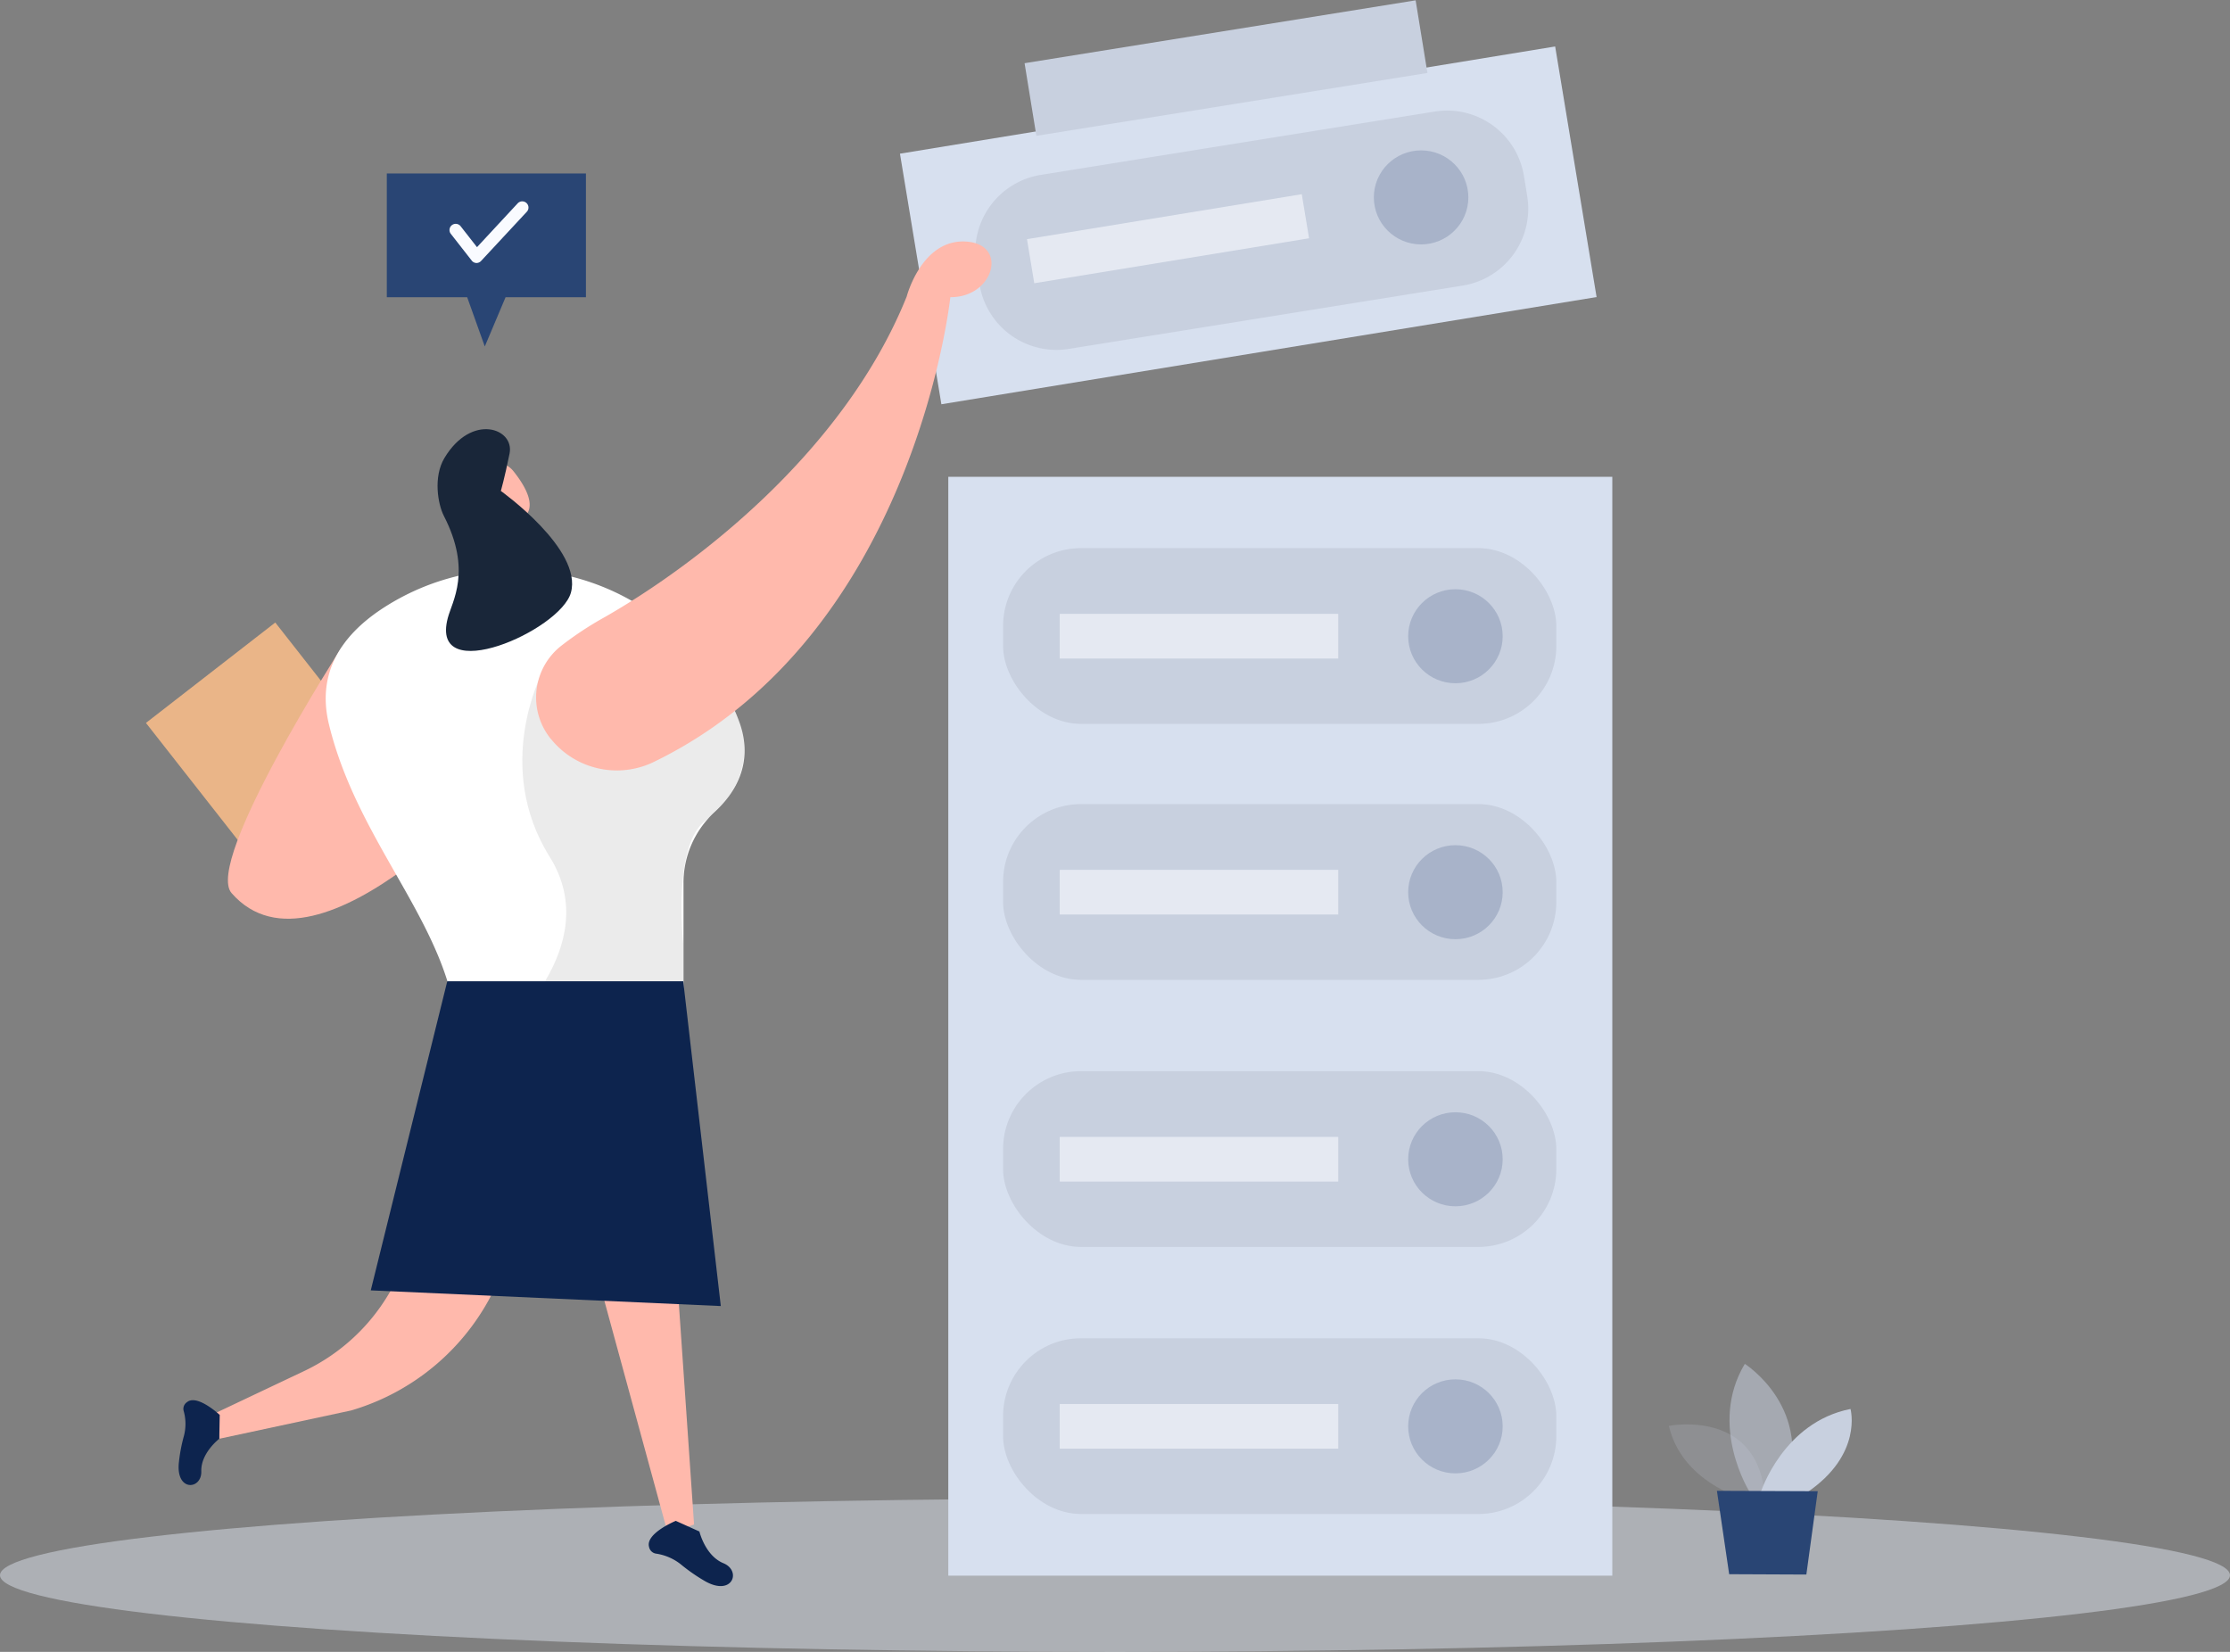 <svg width="270" height="200" viewBox="0 0 270 200" xmlns="http://www.w3.org/2000/svg">
    <rect x="0" y="0" width="270" height="200" fill="#808080" stroke="none"/>
    <g fill-rule="nonzero" fill="none">
        <ellipse fill="#E5EBF6" opacity=".45" cx="135" cy="190.72" rx="135" ry="9.281"/>
        <path d="m56.572 128.6-7.28 23.096a23.737 23.737 0 0 1-12.5 14.32l-10.658 5.05.427 3.13 15.952-3.424a28.047 28.047 0 0 0 17.29-14.582l11.263-23.072-14.494-4.518z" fill="#FFB9AC"/>
        <path d="M210.968 181.406s-7.32-1.99-8.91-8.767c0 0 11.337-2.275 11.665 9.37l-2.755-.603z" fill="#C8D0DF" opacity=".19"/>
        <path d="M211.87 180.689s-5.115-8.042-.615-15.561c0 0 8.624 5.448 4.788 15.577l-4.173-.016z" fill="#C8D0DF" opacity=".51"/>
        <path d="M213.182 180.689s2.705-8.49 10.87-10.097c0 0 1.533 5.513-5.288 10.121l-5.582-.024z" fill="#C8D0DF"/>
        <path fill="#294574" d="m207.878 180.501 1.483 10.096 9.346.041 1.377-10.088z"/>
        <path fill="#D7E0EF" d="M114.817 57.729h80.395v133.04h-80.395zM108.964 18.607l79.329-12.98 5.016 30.339-79.33 12.98z"/>
        <path fill="#C8D0DF" d="M124.052 7.652 171.4.04l1.429 8.792-47.348 7.613z"/>
        <rect fill="#C8D0DF" x="121.449" y="97.356" width="66.984" height="21.278" rx="9.429"/>
        <ellipse fill="#294574" opacity=".2" cx="176.218" cy="108.023" rx="5.722" ry="5.693"/>
        <path fill="#F9FBFF" opacity=".602" d="M128.311 105.316h33.717v5.407h-33.717z"/>
        <rect fill="#C8D0DF" x="121.449" y="66.365" width="66.984" height="21.278" rx="9.429"/>
        <ellipse fill="#294574" opacity=".2" cx="176.218" cy="77.033" rx="5.722" ry="5.693"/>
        <path fill="#F9FBFF" opacity=".602" d="M128.311 74.325h33.717v5.407h-33.717z"/>
        <path d="m126.016 21.176 47.694-7.669a9.43 9.43 0 0 1 10.804 7.798l.398 2.45a9.43 9.43 0 0 1-7.81 10.822l-47.694 7.668a9.43 9.43 0 0 1-10.804-7.797l-.398-2.45a9.43 9.43 0 0 1 7.81-10.822z" fill="#C8D0DF"/>
        <ellipse fill="#294574" opacity=".2" cx="172.062" cy="23.9" rx="5.722" ry="5.693"/>
        <path fill="#F9FBFF" opacity=".602" d="m124.344 28.957 33.27-5.444.882 5.336-33.27 5.443z"/>
        <rect fill="#C8D0DF" x="121.449" y="129.692" width="66.984" height="21.278" rx="9.429"/>
        <ellipse fill="#294574" opacity=".2" cx="176.218" cy="140.36" rx="5.722" ry="5.693"/>
        <path fill="#F9FBFF" opacity=".602" d="M128.311 137.652h33.717v5.407h-33.717z"/>
        <rect fill="#C8D0DF" x="121.449" y="162.029" width="66.984" height="21.278" rx="9.429"/>
        <ellipse fill="#294574" opacity=".2" cx="176.218" cy="172.696" rx="5.722" ry="5.693"/>
        <path fill="#F9FBFF" opacity=".602" d="M128.311 169.989h33.717v5.407h-33.717z"/>
        <path fill="#FFB9AC" d="m80.625 135.116 3.41 49.463-3.173 1.093-12.624-46.275z"/>
        <path d="M84.682 185.427s.689 2.928 2.91 3.841c2.222.914 1.1 4.078-2.246 2.161a21.52 21.52 0 0 1-2.95-2.055 6.337 6.337 0 0 0-2.993-1.272 1.014 1.014 0 0 1-.82-.816c-.45-1.63 3.238-3.148 3.238-3.148l2.861 1.289zM26.552 174.197s-2.246 1.712-2.18 3.947c.065 2.235-3.099 2.504-2.714-1.076.116-1.103.325-2.194.623-3.263a5.745 5.745 0 0 0-.057-3.025.976.976 0 0 1 .426-1.02c1.222-.995 3.952 1.55 3.952 1.55l-.05 2.887z" fill="#0D244E"/>
        <path fill="#F4A28C" d="m61.598 63.421 1.18 4.755-3.877 2.039-.68-8.14z"/>
        <path d="M57.31 57.492a2.925 2.925 0 0 1 4.87-.424c1.434 1.794 3.115 4.6.82 5.872-3.452 1.949-6.132-2.447-6.132-2.447a5.309 5.309 0 0 1 .442-3.001z" fill="#FFB9AC"/>
        <path fill="#EAB588" d="m34.97 109.582-17.3-22.053 15.659-12.157 17.3 22.052z"/>
        <path d="M41.39 78.337S24.7 104.304 28.036 108.13c10.608 12.136 34.16-15.201 34.16-15.201L41.39 78.338z" fill="#FFB9AC"/>
        <path d="M79.149 74.464c-9.814-7.13-23.069-7.368-33.135-.596-4.37 2.96-7.739 7.34-6.198 13.783 3.616 15.006 15.174 24.899 15.576 38.102l27.364-1.827V106.93a11.61 11.61 0 0 1 3.73-8.57c2.385-2.187 4.755-5.75 3.131-10.652-1.475-4.347-5.205-9.403-10.468-13.244z" fill="#FFF"/>
        <path d="M59.483 60.526s-.82-.767-1.246.196c-.427.962.983 1.557 1.467 1.092.484-.464-.221-1.288-.221-1.288z" fill="#F4A28C"/>
        <path d="M65.606 81.534s-5.91 11.247.951 22.208c6.862 10.96-6.148 21.677-6.148 21.677l22.314-1.493v-9.688s-1.377-12.233 2.878-15.014c0 0 7.28-5.22 3.36-13.123-3.918-7.902-23.355-4.567-23.355-4.567" fill="#000" opacity=".08"/>
        <path d="M54.212 74.839c.524-2.031 2.959-5.71-.476-12.388-.721-1.411-1.295-4.714.074-6.998 3.279-5.472 8.509-3.605 7.886-.538-.623 3.066-1.057 4.526-1.057 4.526s9.935 7.087 8.484 12.315c-1.287 4.608-17.125 11.515-14.911 3.083z" fill="#192639"/>
        <path fill="#0D244E" d="M54.154 118.805h28.57l4.549 39.326-42.382-1.9z"/>
        <path d="M66.738 89.519a7.956 7.956 0 0 1 1.18-11.304 41.146 41.146 0 0 1 5.23-3.458c10.895-6.206 29.004-19.924 36.628-38.844 0 0 1.787-6.916 7.09-6.672 5.305.245 3.476 6.802-1.803 6.737 0 0-4.32 41.055-36.02 56.33-4.256 2-9.334.847-12.297-2.79h-.008z" fill="#FFB9AC"/>
        <path fill="#294574" d="M46.834 21.004v14.982h9.73l2.132 5.962 2.516-5.962h9.731V21.004z"/>
        <path d="M57.67 31.843a.747.747 0 0 1-.557-.294l-2.549-3.262a.748.748 0 0 1 .15-1.027.757.757 0 0 1 1.039.106l2 2.56 4.919-5.3a.757.757 0 0 1 1.281.283c.08.259.013.54-.175.736l-5.55 5.97a.764.764 0 0 1-.557.228z" fill="#F9FBFF"/>
    </g>
</svg>
